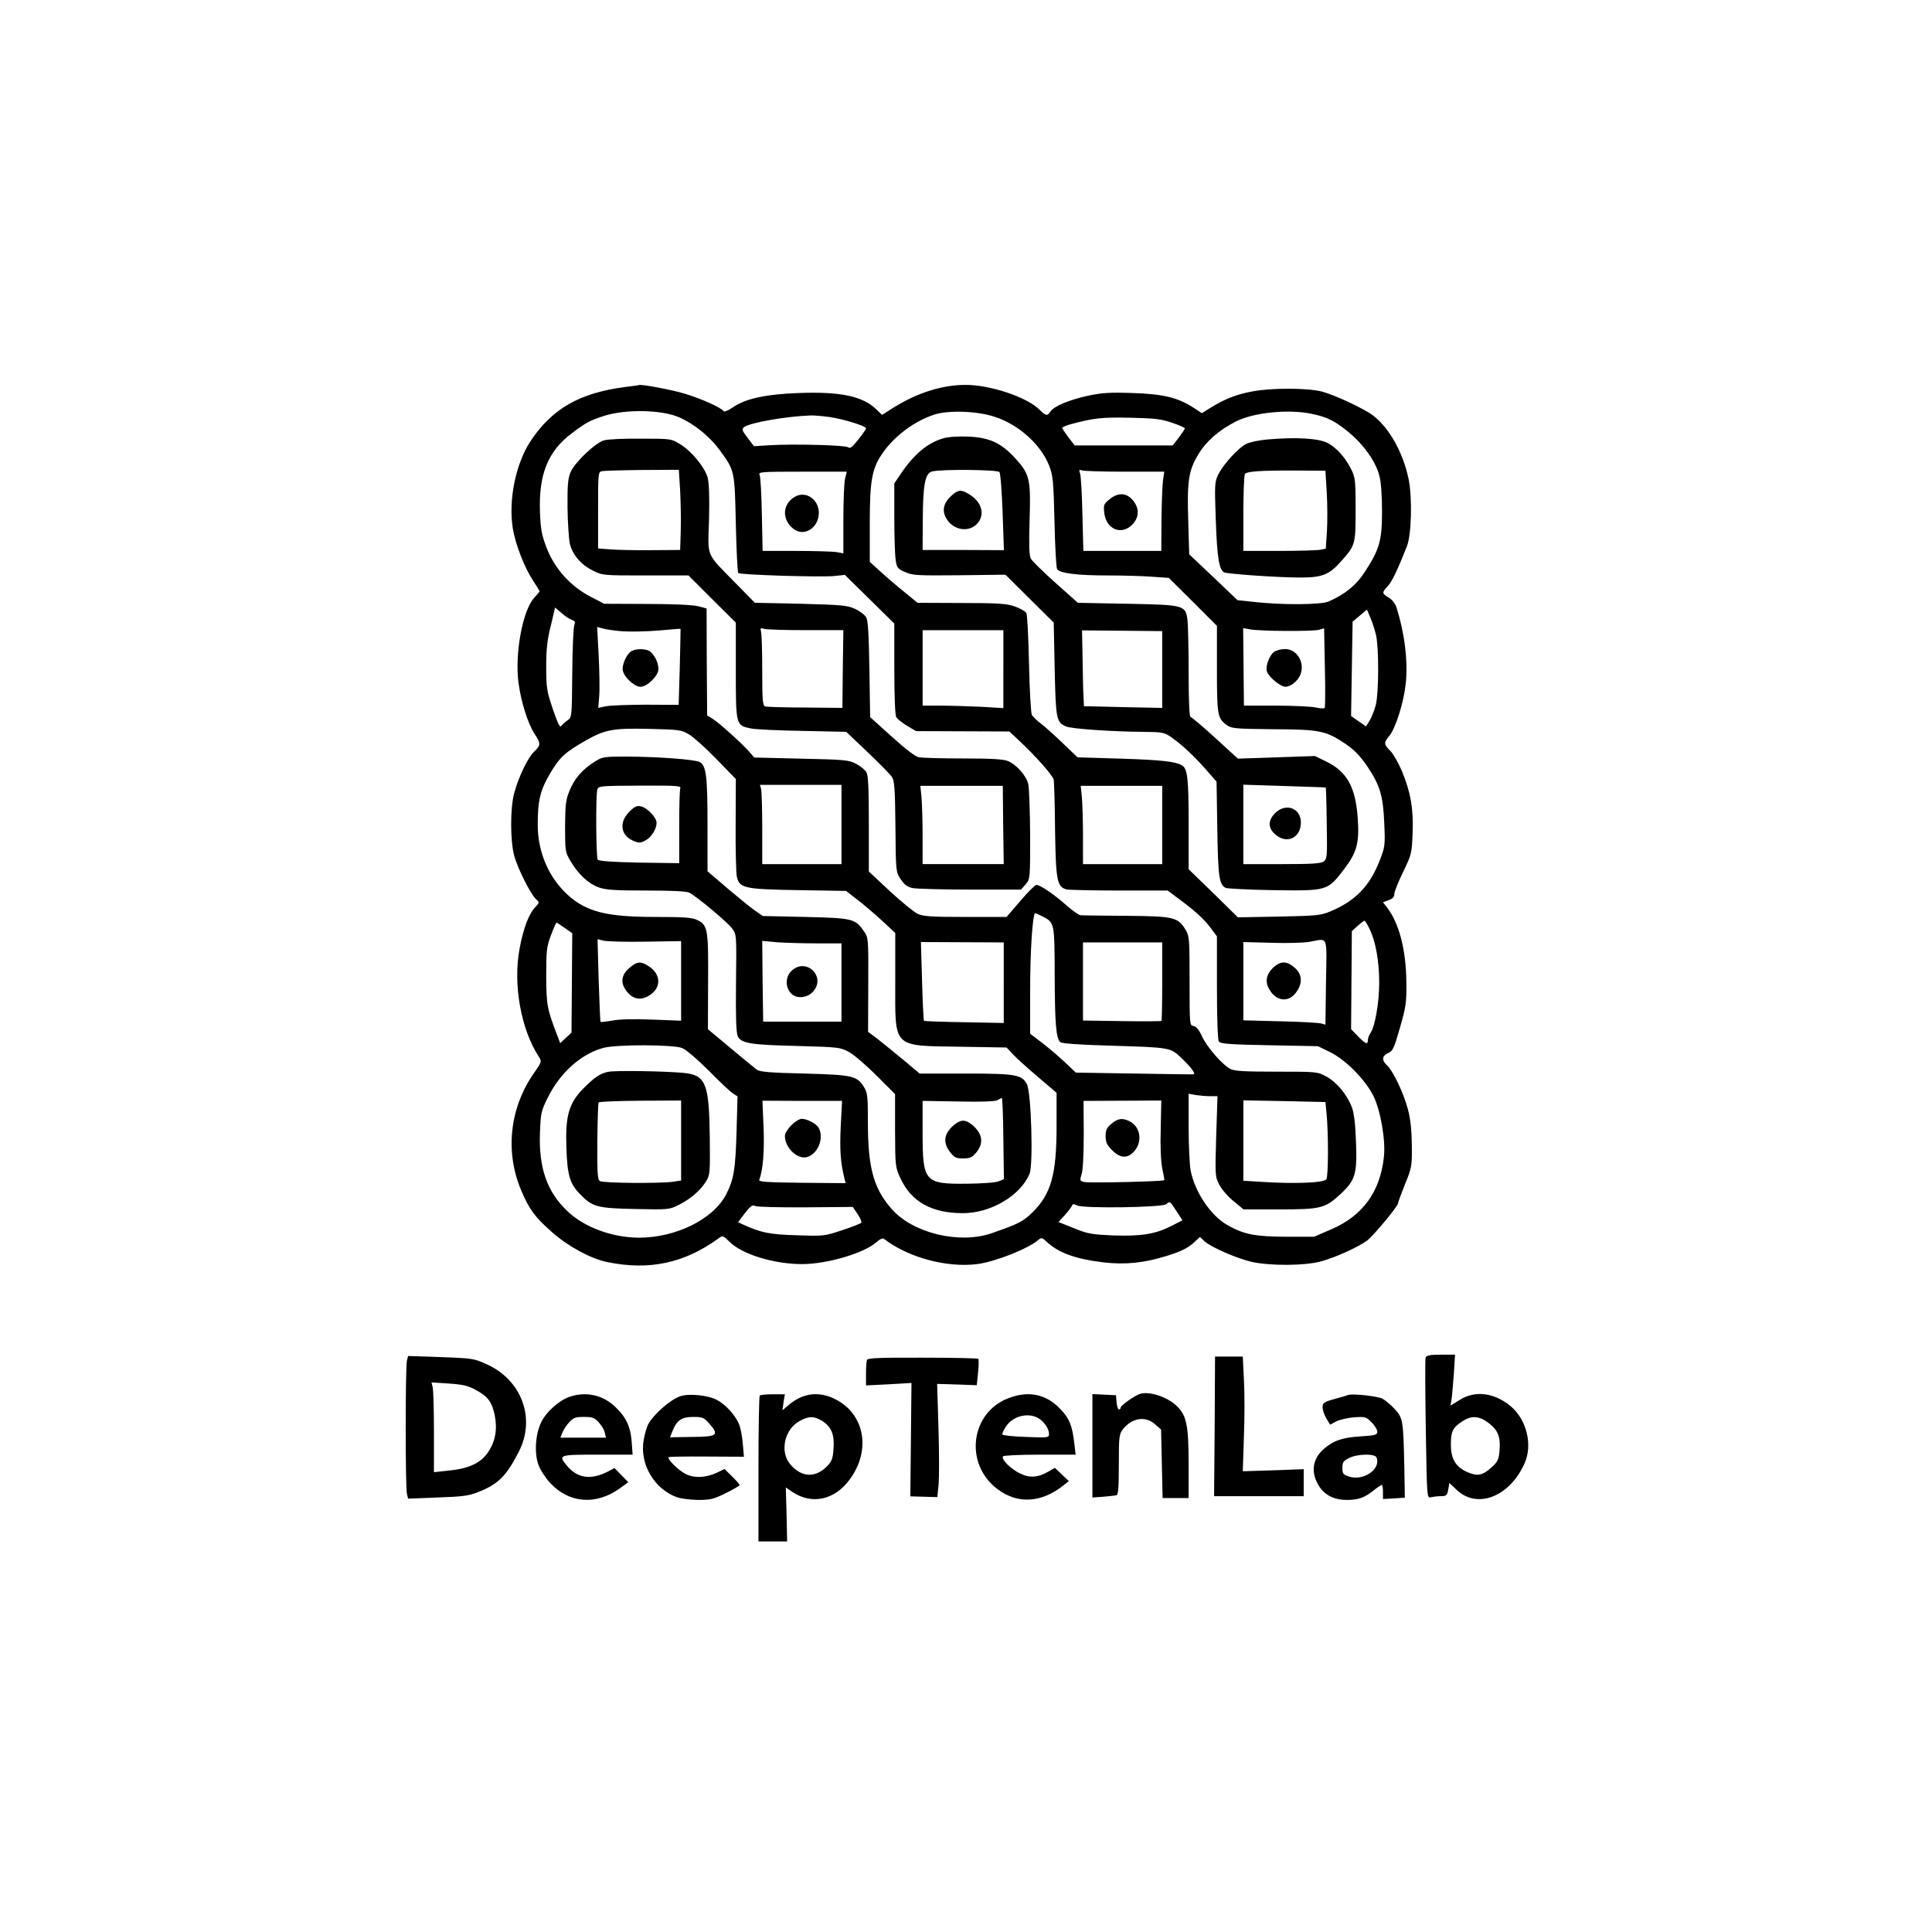 <?xml version="1.0" standalone="no"?>
<!DOCTYPE svg PUBLIC "-//W3C//DTD SVG 20010904//EN"
 "http://www.w3.org/TR/2001/REC-SVG-20010904/DTD/svg10.dtd">
<svg version="1.0" xmlns="http://www.w3.org/2000/svg"
 width="1024pt" height="1024pt" viewBox="0 0 1024 1024"
 preserveAspectRatio="xMidYMid meet">

<g transform="translate(0,1024) scale(0.1,-0.1)"
fill="#000000" stroke="none">
<path d="M3315 8189 c-243 -31 -391 -116 -505 -290 -77 -119 -116 -310 -92
-460 13 -81 61 -206 107 -276 19 -29 35 -55 35 -57 0 -2 -13 -17 -28 -34 -62
-66 -104 -296 -84 -450 14 -105 50 -217 86 -273 33 -49 33 -59 -3 -93 -34 -32
-83 -135 -106 -221 -21 -78 -21 -250 0 -329 18 -68 87 -205 116 -232 19 -17
19 -18 -5 -43 -33 -35 -62 -111 -82 -218 -36 -189 7 -429 102 -574 16 -25 16
-27 -29 -91 -126 -184 -150 -412 -66 -614 43 -103 74 -145 165 -225 86 -76
205 -140 291 -158 223 -46 409 -7 591 125 22 17 24 16 60 -19 67 -66 236 -117
383 -117 134 0 332 59 395 117 18 16 32 22 39 17 128 -99 332 -154 494 -134
95 12 272 82 324 128 16 14 20 13 45 -10 63 -59 153 -91 302 -109 113 -13 213
-3 329 33 82 25 118 43 153 76 l28 26 23 -22 c34 -32 170 -91 250 -110 99 -22
282 -21 367 2 78 21 201 77 246 111 36 28 164 182 164 198 0 5 17 51 37 101
36 88 37 95 36 206 -1 81 -7 138 -21 191 -23 87 -79 204 -111 233 -29 26 -26
51 7 65 24 10 31 25 62 134 32 111 35 133 34 242 -2 170 -37 307 -100 392
l-24 31 30 11 c21 7 30 17 30 32 0 12 21 65 47 118 45 93 46 99 50 206 5 129
-10 215 -57 329 -18 42 -45 90 -61 106 -35 35 -36 44 -5 80 32 39 75 173 86
272 14 119 -5 273 -50 413 -6 17 -24 39 -40 48 -36 22 -37 25 -5 60 23 24 52
86 102 212 24 63 29 254 9 355 -29 140 -102 272 -189 338 -47 36 -203 109
-272 127 -76 19 -268 20 -369 0 -82 -15 -143 -39 -218 -85 l-48 -30 -47 31
c-84 53 -161 71 -323 76 -121 4 -160 1 -236 -15 -102 -23 -180 -56 -197 -84
-16 -24 -24 -23 -58 11 -66 66 -260 131 -391 131 -124 0 -256 -42 -380 -119
l-63 -40 -30 29 c-72 70 -190 95 -409 87 -175 -6 -287 -30 -353 -77 -24 -16
-45 -25 -48 -19 -12 18 -120 67 -205 92 -67 21 -235 52 -243 46 -1 -1 -33 -5
-72 -10z m290 -163 c78 -36 158 -101 209 -171 80 -109 80 -109 86 -392 3 -138
9 -255 13 -260 10 -10 429 -23 509 -16 l56 6 131 -129 131 -129 0 -238 c0
-143 4 -246 10 -257 6 -11 32 -32 58 -47 l47 -28 247 -1 248 -1 52 -49 c87
-81 178 -184 183 -207 2 -12 6 -132 7 -267 4 -265 10 -300 60 -314 13 -3 139
-6 280 -6 l257 0 68 -51 c86 -64 128 -104 164 -153 l29 -39 0 -271 c0 -153 4
-278 10 -286 8 -12 53 -16 267 -20 l258 -5 66 -32 c82 -41 184 -144 228 -231
38 -76 66 -236 56 -324 -20 -185 -112 -312 -280 -384 l-90 -39 -150 0 c-163 1
-221 12 -308 61 -90 50 -175 177 -197 293 -5 29 -10 132 -10 229 l0 175 38 -7
c20 -3 55 -6 76 -6 l39 0 -7 -212 c-6 -210 -6 -214 17 -258 13 -25 47 -64 76
-87 l52 -43 192 0 c221 0 241 6 326 85 74 70 85 105 78 272 -3 91 -10 153 -21
182 -25 68 -80 134 -134 164 -50 27 -50 27 -266 27 -167 0 -223 3 -244 14 -43
22 -125 116 -151 173 -16 35 -31 53 -45 55 -21 3 -21 7 -21 238 0 218 -1 237
-20 270 -41 69 -62 74 -315 76 -124 1 -233 2 -242 3 -9 0 -43 24 -75 52 -65
58 -140 109 -160 109 -7 0 -45 -38 -85 -85 l-73 -85 -218 0 c-184 0 -225 3
-254 17 -19 9 -85 63 -147 120 l-111 104 0 252 c0 187 -3 258 -13 274 -7 13
-32 33 -55 45 -39 20 -60 22 -290 27 l-249 6 -29 33 c-42 47 -159 152 -193
173 l-28 17 -2 284 -1 283 -45 12 c-27 7 -134 12 -271 12 l-227 1 -71 37
c-105 54 -189 146 -232 255 -28 71 -33 99 -37 190 -8 202 41 326 169 422 74
56 95 67 168 91 117 38 313 34 406 -9z m1667 5 c127 -41 246 -148 289 -260 20
-50 23 -83 28 -296 3 -132 9 -245 14 -252 14 -21 107 -33 265 -33 86 0 195 -3
242 -7 l85 -6 128 -127 127 -127 0 -229 c0 -245 3 -261 52 -297 25 -18 44 -20
245 -22 249 -1 281 -8 385 -78 46 -31 76 -62 115 -119 67 -100 84 -155 90
-303 5 -115 4 -123 -24 -195 -53 -137 -130 -216 -263 -271 -50 -21 -74 -23
-272 -27 l-217 -4 -130 128 -131 127 0 243 c0 236 -6 288 -33 306 -33 22 -110
30 -323 37 l-233 7 -78 75 c-43 41 -95 88 -116 104 -21 15 -42 36 -48 46 -5
10 -12 132 -15 270 -3 139 -9 260 -14 270 -6 9 -33 25 -62 35 -44 15 -91 18
-284 18 l-231 1 -73 60 c-41 33 -98 82 -127 109 l-53 48 0 202 c0 239 12 299
77 387 63 85 164 158 263 191 75 25 228 20 322 -11z m1683 15 c81 -17 121 -37
197 -100 77 -64 141 -155 159 -228 9 -32 14 -107 14 -188 0 -155 -13 -202 -93
-324 -45 -69 -104 -116 -190 -154 -42 -18 -251 -19 -398 -2 l-85 9 -128 122
-128 121 -5 171 c-7 218 1 272 54 360 41 68 107 126 198 173 94 48 281 67 405
40z m-2560 -16 c76 -11 195 -48 195 -60 0 -5 -18 -31 -41 -60 -31 -39 -44 -49
-53 -41 -14 12 -290 19 -421 11 l-79 -5 -34 45 c-31 41 -32 45 -17 57 33 23
218 56 350 61 17 1 62 -3 100 -8z m1818 -31 c37 -12 67 -26 67 -30 0 -3 -15
-25 -32 -48 l-33 -42 -260 0 -259 0 -33 43 c-18 24 -33 46 -33 50 0 4 19 12
43 19 127 34 166 38 317 35 131 -3 166 -7 223 -27z m-252 -259 l210 0 -7 -46
c-3 -25 -7 -120 -8 -210 l-1 -164 -207 0 -206 0 -5 193 c-2 105 -8 203 -12
216 -7 21 -6 23 9 18 10 -4 112 -7 227 -7z m-1482 -37 c-5 -21 -9 -118 -9
-217 l0 -179 -37 7 c-21 3 -118 6 -215 6 l-176 0 -4 193 c-2 105 -7 200 -12
210 -8 16 7 17 227 17 l235 0 -9 -37z m-1449 -748 c17 -6 20 -11 14 -28 -5
-12 -10 -127 -11 -256 -2 -232 -2 -233 -25 -249 -13 -9 -28 -22 -33 -30 -8
-10 -19 14 -45 90 -32 95 -35 112 -35 223 0 92 5 143 24 217 l23 98 34 -29
c18 -16 42 -32 54 -36z m4263 -80 c16 -69 15 -308 -1 -371 -7 -28 -22 -65 -32
-82 l-20 -32 -39 27 -40 28 4 250 4 250 38 32 38 32 18 -42 c10 -23 23 -64 30
-92z m-3993 19 c41 -3 127 -1 190 4 63 6 116 10 117 9 0 -1 -1 -92 -4 -202
l-6 -201 -171 1 c-94 0 -190 -4 -213 -8 l-42 -9 5 64 c3 35 1 131 -3 214 l-8
151 30 -8 c16 -5 63 -12 105 -15z m3515 2 c83 -1 162 2 176 6 l27 8 4 -208 c3
-114 2 -210 -1 -214 -3 -4 -24 -3 -46 2 -22 5 -117 10 -211 10 l-171 0 -2 206
-2 205 38 -7 c21 -4 106 -8 188 -8z m-1497 -202 l0 -207 -121 7 c-66 3 -162 6
-214 6 l-93 0 0 200 0 200 214 0 214 0 0 -206z m-1667 -346 c24 -14 90 -73
146 -131 l103 -106 -1 -238 c-1 -131 2 -255 6 -277 13 -64 37 -69 330 -74
l249 -4 57 -44 c32 -24 90 -74 131 -111 l73 -68 0 -261 c0 -354 -19 -336 350
-342 l240 -4 30 -32 c17 -19 76 -73 133 -121 l102 -87 0 -177 c0 -257 -29
-360 -129 -458 -48 -47 -73 -60 -214 -109 -172 -60 -419 0 -531 128 -96 109
-126 219 -126 460 0 134 -2 157 -20 185 -37 61 -60 66 -316 73 -180 4 -236 9
-252 20 -11 8 -74 60 -140 115 l-120 100 1 250 c2 280 -2 303 -58 329 -26 13
-71 16 -222 16 -257 0 -364 27 -463 116 -102 93 -160 227 -160 374 0 127 13
182 67 273 49 83 79 110 182 169 106 61 147 69 337 65 163 -4 174 -5 215 -29z
m809 -478 l0 -210 -210 0 -210 0 0 188 c0 103 -3 197 -6 210 l-6 22 216 0 216
0 0 -210z m1700 -2 l0 -208 -210 0 -210 0 0 149 c0 81 -3 175 -6 207 l-6 59
216 0 216 0 0 -207z m-637 -484 c67 -34 66 -32 67 -314 1 -254 7 -331 29 -353
8 -8 93 -14 259 -19 328 -10 324 -9 384 -66 45 -42 75 -81 66 -86 -2 -1 -143
1 -314 4 l-312 5 -58 55 c-33 31 -87 77 -121 103 l-63 48 0 237 c0 203 13 402
27 402 2 0 18 -7 36 -16z m1736 -68 c32 -65 51 -169 51 -284 0 -106 -22 -231
-46 -267 -8 -11 -14 -27 -14 -37 0 -27 -12 -22 -53 20 l-36 37 2 260 2 260 30
27 c17 15 33 28 37 28 3 0 16 -20 27 -44z m-4265 5 l39 -27 -2 -264 -2 -263
-30 -28 -30 -28 -10 27 c-60 155 -63 172 -64 327 0 136 2 156 25 218 14 37 27
67 30 67 3 -1 22 -13 44 -29z m429 -72 l187 3 0 -211 0 -211 -152 6 c-98 4
-174 2 -212 -5 -33 -6 -61 -9 -63 -7 -2 2 -6 101 -10 221 l-6 217 34 -8 c19
-4 118 -7 222 -5z m3605 -215 l-3 -225 -25 7 c-14 3 -112 9 -217 11 l-193 5 0
207 0 208 148 -4 c81 -3 172 0 202 5 102 18 92 42 88 -214z m-1708 -3 l0 -213
-209 4 c-115 2 -212 5 -214 8 -2 3 -7 98 -10 211 l-6 206 219 -1 220 -1 0
-214z m840 8 c0 -113 -2 -208 -4 -210 -2 -2 -97 -3 -210 -1 l-206 3 0 207 0
207 210 0 210 0 0 -206z m-2544 -354 c20 -8 83 -62 140 -119 57 -58 114 -112
128 -121 l25 -16 -5 -182 c-6 -208 -15 -259 -56 -339 -69 -131 -266 -228 -462
-228 -141 1 -286 54 -376 138 -111 104 -156 233 -148 423 4 102 7 113 43 185
66 131 177 229 293 260 70 19 373 18 418 -1z m840 -415 c-6 -122 -1 -193 19
-273 l7 -28 -231 2 c-179 2 -231 5 -227 15 20 53 28 150 23 278 l-6 142 211
-1 211 0 -7 -135z m1696 -14 c-3 -94 1 -172 8 -208 7 -31 12 -60 11 -63 -2 -7
-391 -16 -423 -10 -25 6 -26 7 -15 43 7 22 11 106 11 212 l-1 175 206 1 206 1
-3 -151z m879 81 c10 -98 10 -331 -1 -347 -12 -19 -161 -25 -327 -15 l-113 7
0 213 0 213 218 -4 217 -5 6 -62z m-795 -517 l31 -48 -61 -31 c-83 -42 -158
-54 -306 -49 -112 5 -134 8 -207 38 l-83 33 34 37 c18 20 35 43 38 50 3 10 9
10 27 1 32 -17 455 -11 473 7 17 17 20 16 54 -38z m-1965 21 l249 2 25 -37
c14 -21 23 -41 20 -46 -3 -5 -48 -23 -101 -40 -95 -32 -98 -32 -243 -27 -144
4 -189 14 -283 57 l-26 12 36 48 c30 38 40 46 55 38 10 -5 130 -8 268 -7z"/>
<path d="M3201 7906 c-47 -14 -155 -117 -177 -169 -14 -34 -17 -69 -16 -187 1
-80 7 -166 12 -191 15 -60 58 -111 122 -143 51 -26 55 -26 279 -26 l228 0 125
-125 126 -125 0 -254 c0 -290 0 -291 80 -307 25 -5 149 -11 275 -13 l230 -5
114 -108 c62 -59 121 -119 129 -132 13 -20 16 -65 18 -263 2 -239 2 -239 28
-278 19 -29 35 -41 63 -47 21 -4 159 -8 306 -8 l269 0 24 28 c24 28 24 29 24
260 -1 128 -5 249 -10 271 -10 44 -61 102 -107 122 -24 10 -85 14 -236 14
-113 0 -218 3 -236 6 -20 4 -70 42 -145 110 l-114 103 -4 253 c-3 182 -7 260
-17 276 -7 13 -34 33 -59 45 -42 19 -72 21 -289 27 l-242 5 -103 105 c-160
164 -146 130 -140 337 3 118 0 192 -7 221 -15 55 -84 139 -145 177 -49 30 -49
30 -210 30 -89 1 -176 -3 -195 -9z m404 -268 c3 -62 5 -158 3 -213 l-3 -100
-150 -1 c-82 -1 -180 1 -217 4 l-68 5 0 203 c0 202 0 203 23 207 12 2 108 5
214 6 l191 1 7 -112z m667 -738 l198 0 -3 -206 -2 -206 -198 2 c-108 0 -204 3
-212 6 -13 5 -15 37 -15 194 0 104 -3 196 -7 206 -5 14 -2 16 18 11 13 -4 113
-7 221 -7z m1045 -1032 l3 -208 -215 0 -215 0 0 149 c0 81 -3 175 -6 207 l-6
59 218 0 219 0 2 -207z"/>
<path d="M5000 7917 c-82 -23 -155 -84 -224 -186 l-36 -53 0 -178 c0 -97 3
-199 7 -225 6 -44 9 -49 50 -67 41 -18 65 -19 289 -17 l243 3 128 -127 128
-127 5 -247 c6 -266 9 -280 59 -303 27 -13 248 -28 417 -29 92 -1 105 -3 140
-27 55 -38 120 -98 186 -173 l56 -64 4 -251 c4 -256 10 -296 45 -312 10 -4
124 -10 254 -12 284 -4 285 -4 372 110 69 90 83 141 73 274 -11 161 -57 243
-163 296 l-64 31 -204 -7 -204 -7 -121 111 c-66 60 -125 110 -130 110 -6 0
-10 85 -10 234 0 128 -3 254 -6 280 -11 79 -16 80 -320 86 l-261 5 -119 106
c-65 58 -124 116 -131 129 -8 17 -10 74 -6 201 7 219 1 245 -74 328 -75 83
-137 112 -251 117 -52 2 -105 -1 -132 -9z m297 -179 c6 -7 13 -103 17 -213 l7
-201 -216 1 -215 0 1 160 c1 187 12 246 49 256 47 13 347 10 357 -3z m863
-1046 l0 -204 -207 4 -208 5 -2 49 c-2 27 -4 117 -5 201 l-3 152 213 -2 212
-2 0 -203z m867 -626 c1 -1 4 -87 5 -190 3 -176 2 -188 -16 -202 -16 -11 -63
-14 -223 -14 l-203 0 0 210 0 211 218 -7 c119 -4 218 -7 219 -8z"/>
<path d="M5042 7612 c-41 -38 -50 -76 -28 -117 34 -63 116 -80 163 -33 46 47
29 117 -40 158 -43 27 -59 25 -95 -8z"/>
<path d="M6759 5931 c-40 -40 -39 -81 2 -115 61 -52 134 -16 134 65 0 76 -80
105 -136 50z"/>
<path d="M6720 7911 c-47 -4 -99 -15 -115 -24 -42 -21 -118 -105 -146 -158
-21 -43 -22 -49 -15 -248 7 -195 17 -258 43 -274 14 -9 274 -27 395 -28 125
-1 162 13 228 88 74 84 75 88 75 273 0 150 -2 169 -22 210 -32 65 -79 117
-126 142 -48 25 -167 32 -317 19z m312 -281 c4 -63 4 -156 1 -207 l-6 -91 -30
-6 c-16 -3 -114 -6 -218 -6 l-189 0 0 198 c0 108 4 202 8 209 9 15 83 20 277
19 l150 -1 7 -115z"/>
<path d="M5880 7593 c-30 -24 -32 -30 -27 -72 10 -86 90 -120 148 -62 38 39
39 87 3 130 -34 40 -79 42 -124 4z"/>
<path d="M4215 7608 c-68 -37 -73 -120 -11 -170 56 -46 136 3 136 84 0 70 -68
118 -125 86z"/>
<path d="M3347 6789 c-23 -13 -47 -62 -47 -95 0 -35 59 -94 95 -94 36 0 95 59
95 94 0 35 -25 83 -49 96 -25 13 -71 12 -94 -1z"/>
<path d="M6753 6785 c-25 -18 -47 -77 -38 -104 9 -29 72 -81 98 -81 26 0 60
26 76 57 32 63 -11 143 -78 143 -20 0 -46 -7 -58 -15z"/>
<path d="M3149 6201 c-64 -41 -104 -88 -130 -151 -20 -48 -23 -73 -24 -190 0
-131 1 -137 29 -184 41 -70 96 -121 151 -140 39 -13 90 -16 252 -16 135 0 212
-4 226 -11 43 -23 206 -159 228 -191 23 -31 23 -35 20 -288 -2 -184 1 -263 9
-282 18 -38 66 -46 324 -52 210 -6 221 -7 266 -32 26 -14 91 -70 145 -124 l99
-99 0 -193 c1 -190 1 -194 29 -254 58 -124 165 -184 331 -184 147 0 305 93
353 209 20 48 9 430 -14 474 -26 51 -58 57 -326 57 l-243 0 -89 75 c-50 41
-111 91 -137 111 l-47 35 1 250 c1 245 1 249 -23 283 -46 67 -59 70 -310 76
l-226 5 -42 29 c-23 16 -89 70 -147 119 l-104 89 0 247 c0 257 -7 313 -41 332
-27 14 -220 28 -385 29 -126 0 -131 -1 -175 -29z m457 -138 c-4 -8 -6 -101 -6
-206 l0 -192 -212 3 c-144 3 -215 8 -220 16 -9 13 -11 341 -2 371 5 19 14 20
225 21 188 1 219 -1 215 -13z m721 -823 l133 0 0 -207 0 -208 -208 0 -207 0
-3 214 -2 214 76 -7 c42 -3 137 -6 211 -6z m991 -1035 l3 -215 -28 -11 c-16
-7 -89 -12 -168 -13 -225 -2 -235 10 -235 271 l0 168 189 -3 c122 -3 196 0
208 7 10 6 20 11 23 11 3 0 7 -97 8 -215z"/>
<path d="M3335 5937 c-55 -55 -46 -125 21 -153 30 -13 38 -13 64 1 32 16 60
61 60 94 0 28 -49 79 -82 87 -23 5 -34 0 -63 -29z"/>
<path d="M4196 5095 c-32 -29 -35 -82 -7 -116 26 -33 83 -32 117 2 77 77 -30
188 -110 114z"/>
<path d="M5044 4266 c-42 -42 -45 -85 -8 -133 22 -28 31 -33 69 -33 36 0 47 5
69 31 38 45 35 92 -8 135 -22 22 -44 34 -61 34 -17 0 -39 -12 -61 -34z"/>
<path d="M3335 5109 c-46 -40 -48 -84 -7 -131 35 -38 75 -41 121 -9 56 40 53
107 -8 148 -45 30 -63 29 -106 -8z"/>
<path d="M6750 5113 c-40 -37 -47 -78 -20 -121 38 -61 102 -66 141 -10 34 47
31 94 -9 129 -41 36 -73 37 -112 2z"/>
<path d="M3223 4559 c-43 -9 -71 -28 -132 -89 -76 -78 -95 -144 -89 -314 5
-146 18 -189 71 -244 66 -69 92 -76 293 -80 178 -4 182 -3 232 22 63 32 114
76 144 124 21 34 22 44 20 236 -4 289 -21 329 -145 340 -104 9 -360 13 -394 5z
m387 -364 l0 -212 -46 -7 c-72 -9 -367 -7 -384 4 -13 8 -15 41 -14 209 1 109
4 203 7 208 3 4 102 8 221 9 l216 1 0 -212z"/>
<path d="M4194 4276 c-19 -19 -34 -44 -34 -56 0 -66 71 -131 123 -111 55 21
84 100 57 152 -13 23 -61 49 -91 49 -11 0 -36 -15 -55 -34z"/>
<path d="M5891 4284 c-25 -21 -31 -33 -31 -66 0 -32 7 -47 34 -74 45 -45 84
-46 120 -3 42 50 30 126 -25 155 -40 20 -63 17 -98 -12z"/>
<path d="M7556 3045 c-3 -8 -2 -179 1 -381 6 -364 6 -365 27 -360 12 3 35 6
53 6 29 0 33 4 39 35 l6 35 37 -35 c109 -106 283 -39 362 140 43 97 11 229
-73 301 -86 72 -188 86 -270 35 l-50 -31 6 37 c3 21 8 82 12 136 l6 97 -75 0
c-57 0 -76 -4 -81 -15z m331 -345 c52 -38 67 -75 61 -147 -4 -49 -10 -61 -41
-89 -49 -45 -76 -50 -131 -26 -61 28 -86 69 -86 145 0 70 9 89 58 122 49 33
89 32 139 -5z"/>
<path d="M2157 3029 c-9 -31 -9 -677 0 -708 l6 -24 156 6 c126 4 166 9 211 27
109 42 154 86 220 216 90 175 16 378 -168 462 -67 31 -75 33 -244 39 l-175 6
-6 -24z m365 -156 c64 -35 85 -63 100 -133 15 -75 4 -139 -35 -197 -39 -58
-104 -88 -214 -98 l-73 -8 0 214 c0 118 -3 225 -7 238 l-6 24 91 -6 c75 -5
102 -11 144 -34z"/>
<path d="M4595 3032 c-3 -8 -5 -41 -5 -74 l0 -61 121 6 120 7 -3 -301 -3 -300
71 -2 72 -2 7 68 c3 38 3 173 -1 300 l-7 232 105 -3 105 -4 7 67 c4 37 4 70 1
73 -3 3 -136 6 -295 6 -232 1 -291 -2 -295 -12z"/>
<path d="M6438 2680 l-3 -370 238 0 237 0 0 71 0 72 -162 -6 -161 -5 6 182 c4
100 4 237 0 304 l-6 122 -73 0 -74 0 -2 -370z"/>
<path d="M6045 2853 c-27 -7 -105 -62 -105 -73 0 -6 -4 -10 -9 -10 -6 0 -11
17 -13 38 l-3 37 -62 3 -63 3 0 -274 0 -274 58 4 c31 3 63 6 70 8 9 3 12 45
12 163 0 146 2 161 21 186 48 61 120 73 171 27 l32 -28 4 -182 4 -181 69 0 69
0 0 178 c0 206 -11 260 -62 309 -49 48 -141 79 -193 66z"/>
<path d="M3017 2836 c-56 -20 -122 -80 -148 -133 -32 -65 -38 -168 -14 -230
10 -26 37 -67 59 -91 101 -110 244 -122 372 -30 l44 32 -36 37 -37 38 -38 -20
c-88 -44 -158 -34 -213 31 -49 59 -46 60 160 60 l187 0 -5 68 c-6 82 -31 134
-91 189 -66 61 -155 79 -240 49z m155 -133 c15 -16 30 -40 33 -55 l7 -28 -121
0 -121 0 11 28 c6 15 22 39 37 55 21 23 34 27 77 27 43 0 56 -4 77 -27z"/>
<path d="M3607 2840 c-52 -16 -143 -96 -172 -150 -7 -14 -18 -51 -23 -81 -24
-126 55 -262 177 -305 20 -7 69 -13 110 -14 66 0 83 4 148 36 40 20 73 39 73
43 0 4 -18 24 -40 46 l-40 39 -37 -18 c-60 -29 -123 -32 -170 -8 -39 20 -99
80 -89 89 2 2 93 4 202 3 l197 -1 -6 69 c-3 38 -12 85 -20 104 -21 49 -73 106
-121 130 -45 23 -145 33 -189 18z m153 -146 c53 -61 43 -69 -92 -70 l-117 -2
15 37 c22 54 48 71 109 71 48 0 56 -3 85 -36z"/>
<path d="M4027 2843 c-4 -3 -7 -179 -7 -390 l0 -383 76 0 76 0 -3 143 -4 143
34 -23 c103 -70 225 -44 305 66 113 153 80 343 -73 423 -88 46 -174 36 -250
-28 l-34 -29 6 43 7 42 -63 0 c-35 0 -67 -3 -70 -7z m330 -134 c49 -31 66 -70
61 -145 -3 -54 -9 -68 -33 -94 -62 -64 -135 -62 -195 7 -58 65 -34 185 46 230
49 28 77 29 121 2z"/>
<path d="M5344 2829 c-201 -77 -234 -348 -58 -481 107 -82 236 -74 354 22 l25
20 -37 35 -37 35 -33 -19 c-57 -33 -101 -36 -153 -10 -50 25 -99 74 -89 90 3
5 91 9 195 9 l190 0 -6 53 c-12 103 -26 139 -79 193 -75 76 -166 94 -272 53z
m155 -103 c33 -18 61 -57 61 -86 0 -20 -4 -21 -122 -16 -67 2 -124 8 -125 13
-2 5 7 25 20 44 35 52 111 73 166 45z"/>
<path d="M7145 2846 c-5 -2 -38 -12 -72 -21 -57 -16 -63 -21 -63 -44 0 -14 9
-41 20 -59 l20 -33 32 17 c18 9 60 19 94 22 60 4 64 3 93 -26 17 -17 31 -39
31 -50 0 -17 -9 -20 -87 -25 -98 -6 -145 -22 -197 -67 -62 -55 -70 -128 -22
-201 30 -45 80 -69 144 -69 61 0 93 11 142 50 21 17 41 30 44 30 3 0 6 -17 6
-37 l0 -38 58 3 58 4 -3 171 c-5 236 -7 251 -50 298 -20 22 -50 47 -66 56 -27
13 -159 28 -182 19z m151 -331 c24 -62 -69 -126 -146 -101 -31 10 -35 15 -35
46 0 30 5 37 35 52 45 23 138 24 146 3z"/>
</g>
</svg>

